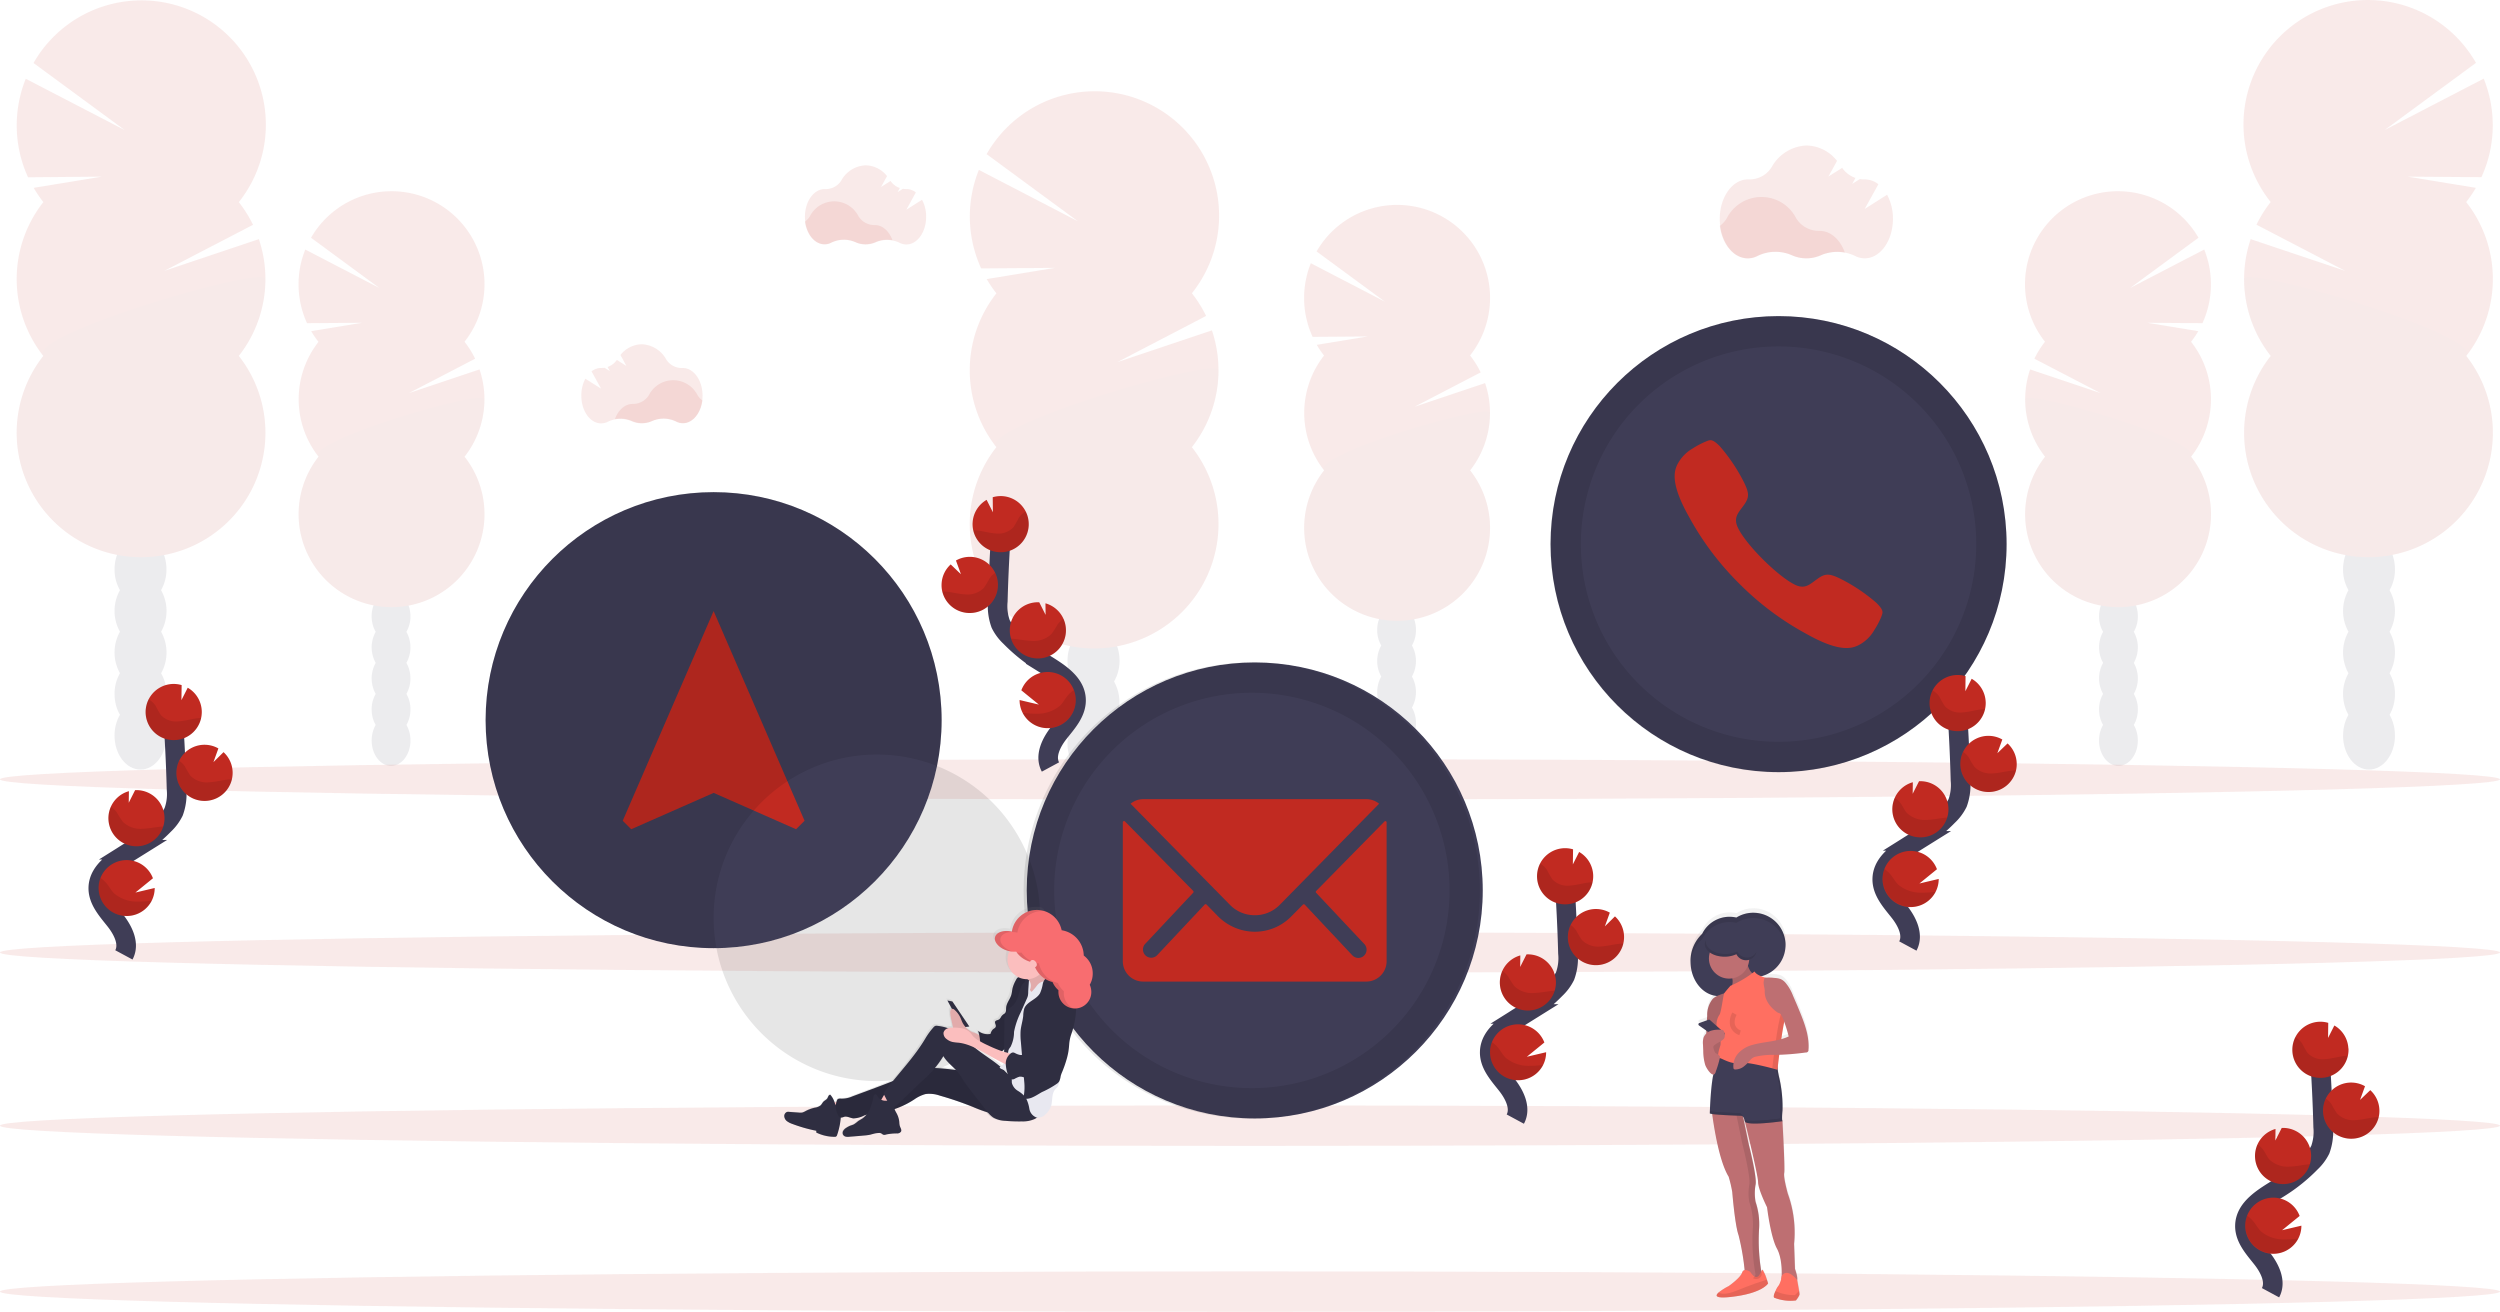 <svg xmlns="http://www.w3.org/2000/svg" xmlns:xlink="http://www.w3.org/1999/xlink" width="510.743" height="268" viewBox="0 0 510.743 268">
  <defs>
    <linearGradient id="linear-gradient" x1="0.5" y1="1" x2="0.5" gradientUnits="objectBoundingBox">
      <stop offset="0" stop-color="gray" stop-opacity="0.251"/>
      <stop offset="0.54" stop-color="gray" stop-opacity="0.122"/>
      <stop offset="1" stop-color="gray" stop-opacity="0.102"/>
    </linearGradient>
    <linearGradient id="linear-gradient-2" x1="0.5" y1="1" x2="0.5" y2="-0.001" xlink:href="#linear-gradient"/>
  </defs>
  <g id="undraw_contact_us_15o2" transform="translate(0 0.359)">
    <g id="Group_65" data-name="Group 65" transform="translate(198.122 18.281)" opacity="0.1">
      <ellipse id="Ellipse_46" data-name="Ellipse 46" cx="5.303" cy="6.943" rx="5.303" ry="6.943" transform="translate(19.987 143.334)" fill="#3f3d56"/>
      <path id="Path_125" data-name="Path 125" d="M529.52,448.179a8.388,8.388,0,0,0,1.109-4.245c0-3.835-2.377-6.943-5.308-6.943S520,440.108,520,443.943a8.387,8.387,0,0,0,1.109,4.245,8.672,8.672,0,0,0,0,8.486,8.673,8.673,0,0,0,0,8.486A8.361,8.361,0,0,0,520,469.405c0,3.831,2.377,6.944,5.3,6.944s5.308-3.113,5.308-6.944a8.36,8.36,0,0,0-1.109-4.245,8.672,8.672,0,0,0,0-8.486,8.672,8.672,0,0,0,0-8.486Z" transform="translate(-500.031 -327.609)" fill="#3f3d56"/>
      <ellipse id="Ellipse_47" data-name="Ellipse 47" cx="5.303" cy="6.943" rx="5.303" ry="6.943" transform="translate(19.987 100.904)" fill="#3f3d56"/>
      <ellipse id="Ellipse_48" data-name="Ellipse 48" cx="5.303" cy="6.943" rx="5.303" ry="6.943" transform="translate(19.987 92.418)" fill="#3f3d56"/>
      <path id="Path_126" data-name="Path 126" d="M482.588,243.554a24.732,24.732,0,0,1-1.976-2.908l13.934-2.288-15.071.112a25.453,25.453,0,0,1-.466-20.131l20.22,10.49-18.64-13.71a25.411,25.411,0,1,1,41.941,28.426,25.416,25.416,0,0,1,2.9,4.632l-18.1,9.423,19.288-6.473a25.411,25.411,0,0,1-4.1,23.86,25.407,25.407,0,1,1-39.937,0,25.407,25.407,0,0,1,0-31.418Z" transform="translate(-477.149 -202.271)" fill="#c12a21"/>
      <path id="Path_127" data-name="Path 127" d="M527.963,324.141a25.289,25.289,0,0,1-5.438,15.709,25.407,25.407,0,1,1-39.937,0C479.181,335.525,527.963,321.289,527.963,324.141Z" transform="translate(-477.149 -267.149)" opacity="0.1"/>
    </g>
    <g id="Group_66" data-name="Group 66" transform="translate(266.425 41.503)" opacity="0.1">
      <ellipse id="Ellipse_49" data-name="Ellipse 49" cx="3.966" cy="5.187" rx="3.966" ry="5.187" transform="translate(14.935 107.022)" fill="#3f3d56"/>
      <path id="Path_128" data-name="Path 128" d="M662.861,435.68a6.259,6.259,0,0,0,.825-3.169c0-2.866-1.776-5.191-3.961-5.191s-3.966,2.33-3.966,5.191a6.213,6.213,0,0,0,.83,3.169,6.478,6.478,0,0,0,0,6.342,6.477,6.477,0,0,0,0,6.342,6.214,6.214,0,0,0-.83,3.169c0,2.866,1.776,5.191,3.966,5.191s3.961-2.33,3.961-5.191a6.259,6.259,0,0,0-.825-3.169,6.523,6.523,0,0,0,0-6.342A6.524,6.524,0,0,0,662.861,435.68Z" transform="translate(-640.829 -345.668)" fill="#3f3d56"/>
      <ellipse id="Ellipse_50" data-name="Ellipse 50" cx="3.966" cy="5.187" rx="3.966" ry="5.187" transform="translate(14.935 75.315)" fill="#3f3d56"/>
      <ellipse id="Ellipse_51" data-name="Ellipse 51" cx="3.966" cy="5.187" rx="3.966" ry="5.187" transform="translate(14.935 68.972)" fill="#3f3d56"/>
      <path id="Path_129" data-name="Path 129" d="M627.784,282.863a18.158,18.158,0,0,1-1.477-2.172l10.415-1.71-11.263.084a19.032,19.032,0,0,1-.364-15.047l15.113,7.843-13.938-10.252a18.99,18.99,0,1,1,31.358,21.25,19.2,19.2,0,0,1,2.167,3.462l-13.514,7.023,14.414-4.837a19,19,0,0,1-3.062,17.829,18.985,18.985,0,1,1-29.824,0,18.985,18.985,0,0,1,0-23.478Z" transform="translate(-623.72 -252.103)" fill="#c12a21"/>
      <path id="Path_130" data-name="Path 130" d="M661.7,342.98a18.905,18.905,0,0,1-4.064,11.739,18.985,18.985,0,1,1-29.824,0C625.259,351.489,661.7,340.85,661.7,342.98Z" transform="translate(-623.73 -300.481)" opacity="0.1"/>
    </g>
    <g id="Group_67" data-name="Group 67" transform="translate(458.337 -0.359)" opacity="0.1">
      <ellipse id="Ellipse_52" data-name="Ellipse 52" cx="5.303" cy="6.943" rx="5.303" ry="6.943" transform="translate(20.345 143.334)" fill="#3f3d56"/>
      <path id="Path_131" data-name="Path 131" d="M1080.3,408.179a8.39,8.39,0,0,1-1.109-4.245c0-3.835,2.377-6.943,5.308-6.943s5.3,3.108,5.3,6.943a8.388,8.388,0,0,1-1.109,4.245,8.671,8.671,0,0,1,0,8.486,8.671,8.671,0,0,1,0,8.486,8.362,8.362,0,0,1,1.109,4.245c0,3.831-2.377,6.943-5.3,6.943s-5.308-3.113-5.308-6.943a8.357,8.357,0,0,1,1.109-4.245,8.671,8.671,0,0,1,0-8.486A8.671,8.671,0,0,1,1080.3,408.179Z" transform="translate(-1058.849 -287.609)" fill="#3f3d56"/>
      <ellipse id="Ellipse_53" data-name="Ellipse 53" cx="5.303" cy="6.943" rx="5.303" ry="6.943" transform="translate(20.345 100.904)" fill="#3f3d56"/>
      <ellipse id="Ellipse_54" data-name="Ellipse 54" cx="5.303" cy="6.943" rx="5.303" ry="6.943" transform="translate(20.345 92.418)" fill="#3f3d56"/>
      <path id="Path_132" data-name="Path 132" d="M1081.041,203.554a24.709,24.709,0,0,0,1.976-2.908l-13.934-2.288,15.07.112a25.454,25.454,0,0,0,.466-20.132l-20.22,10.49,18.64-13.71a25.411,25.411,0,1,0-41.941,28.426,25.4,25.4,0,0,0-2.9,4.632L1056.3,217.6l-19.288-6.473a25.411,25.411,0,0,0,4.1,23.86,25.407,25.407,0,1,0,39.937,0,25.406,25.406,0,0,0,0-31.418Z" transform="translate(-1035.541 -162.271)" fill="#c12a21"/>
      <path id="Path_133" data-name="Path 133" d="M1035.81,284.141a25.292,25.292,0,0,0,5.438,15.709,25.407,25.407,0,1,0,39.937,0C1084.591,295.525,1035.81,281.289,1035.81,284.141Z" transform="translate(-1035.685 -227.149)" opacity="0.1"/>
    </g>
    <g id="Group_68" data-name="Group 68" transform="translate(413.7 38.707)" opacity="0.1">
      <ellipse id="Ellipse_55" data-name="Ellipse 55" cx="3.966" cy="5.187" rx="3.966" ry="5.187" transform="translate(15.124 107.022)" fill="#3f3d56"/>
      <path id="Path_134" data-name="Path 134" d="M973.054,429.68a6.258,6.258,0,0,1-.825-3.169c0-2.866,1.776-5.191,3.961-5.191s3.966,2.33,3.966,5.191a6.209,6.209,0,0,1-.829,3.169,6.477,6.477,0,0,1,0,6.342,6.477,6.477,0,0,1,0,6.342,6.21,6.21,0,0,1,.829,3.169c0,2.866-1.776,5.191-3.966,5.191s-3.961-2.33-3.961-5.191a6.257,6.257,0,0,1,.825-3.169,6.524,6.524,0,0,1,0-6.342,6.524,6.524,0,0,1,0-6.342Z" transform="translate(-957.097 -339.668)" fill="#3f3d56"/>
      <ellipse id="Ellipse_56" data-name="Ellipse 56" cx="3.966" cy="5.187" rx="3.966" ry="5.187" transform="translate(15.124 75.315)" fill="#3f3d56"/>
      <ellipse id="Ellipse_57" data-name="Ellipse 57" cx="3.966" cy="5.187" rx="3.966" ry="5.187" transform="translate(15.124 68.972)" fill="#3f3d56"/>
      <path id="Path_135" data-name="Path 135" d="M973.683,276.863a18.162,18.162,0,0,0,1.477-2.172l-10.415-1.71,11.263.084a19.032,19.032,0,0,0,.364-15.047L961.26,265.86,975.2,255.608a18.99,18.99,0,1,0-31.358,21.25,19.2,19.2,0,0,0-2.167,3.462l13.514,7.023L940.8,282.511a19,19,0,0,0,3.062,17.829,18.985,18.985,0,1,0,29.824,0,18.985,18.985,0,0,0,0-23.478Z" transform="translate(-939.756 -246.103)" fill="#c12a21"/>
      <path id="Path_136" data-name="Path 136" d="M939.789,336.98a18.906,18.906,0,0,0,4.064,11.739,18.985,18.985,0,1,0,29.824,0C976.23,345.489,939.789,334.85,939.789,336.98Z" transform="translate(-939.769 -294.481)" opacity="0.1"/>
    </g>
    <g id="Group_69" data-name="Group 69" transform="translate(3.406 -0.281)" opacity="0.1">
      <ellipse id="Ellipse_58" data-name="Ellipse 58" cx="5.303" cy="6.943" rx="5.303" ry="6.943" transform="translate(19.992 143.256)" fill="#3f3d56"/>
      <path id="Path_137" data-name="Path 137" d="M111.707,408.179a8.388,8.388,0,0,0,1.109-4.245c0-3.835-2.377-6.943-5.3-6.943s-5.3,3.108-5.3,6.943a8.388,8.388,0,0,0,1.1,4.245,8.7,8.7,0,0,0,0,8.486,8.7,8.7,0,0,0,0,8.486,8.355,8.355,0,0,0-1.1,4.245c0,3.831,2.372,6.943,5.3,6.943s5.317-3.1,5.317-6.934a8.36,8.36,0,0,0-1.109-4.245,8.672,8.672,0,0,0,0-8.486,8.672,8.672,0,0,0,0-8.486Z" transform="translate(-82.217 -287.687)" fill="#3f3d56"/>
      <ellipse id="Ellipse_59" data-name="Ellipse 59" cx="5.303" cy="6.943" rx="5.303" ry="6.943" transform="translate(19.992 100.826)" fill="#3f3d56"/>
      <ellipse id="Ellipse_60" data-name="Ellipse 60" cx="5.303" cy="6.943" rx="5.303" ry="6.943" transform="translate(19.992 92.34)" fill="#3f3d56"/>
      <path id="Path_138" data-name="Path 138" d="M64.757,203.644a25.317,25.317,0,0,1-1.976-2.908l13.938-2.288-15.085.135a25.453,25.453,0,0,1-.466-20.131l20.225,10.49-18.64-13.71a25.407,25.407,0,1,1,41.941,28.426,25.415,25.415,0,0,1,2.9,4.632l-18.1,9.4,19.293-6.473a25.439,25.439,0,0,1-4.1,23.86,25.407,25.407,0,1,1-39.937,0,25.407,25.407,0,0,1,0-31.418Z" transform="translate(-59.309 -162.439)" fill="#c12a21"/>
      <path id="Path_139" data-name="Path 139" d="M110.123,284.141a25.29,25.29,0,0,1-5.438,15.709,25.407,25.407,0,1,1-39.937,0C61.341,295.525,110.123,281.289,110.123,284.141Z" transform="translate(-59.309 -227.227)" opacity="0.1"/>
    </g>
    <g id="Group_70" data-name="Group 70" transform="translate(60.991 38.707)" opacity="0.1">
      <ellipse id="Ellipse_61" data-name="Ellipse 61" cx="3.966" cy="5.187" rx="3.966" ry="5.187" transform="translate(14.935 107.022)" fill="#3f3d56"/>
      <path id="Path_140" data-name="Path 140" d="M222.032,429.68a6.258,6.258,0,0,0,.825-3.169c0-2.866-1.771-5.191-3.961-5.191s-3.966,2.33-3.966,5.191a6.258,6.258,0,0,0,.829,3.169,6.477,6.477,0,0,0,0,6.342,6.477,6.477,0,0,0,0,6.342,6.259,6.259,0,0,0-.829,3.169c0,2.866,1.775,5.191,3.966,5.191s3.961-2.33,3.961-5.191a6.258,6.258,0,0,0-.825-3.169,6.524,6.524,0,0,0,0-6.342A6.524,6.524,0,0,0,222.032,429.68Z" transform="translate(-199.994 -339.668)" fill="#3f3d56"/>
      <ellipse id="Ellipse_62" data-name="Ellipse 62" cx="3.966" cy="5.187" rx="3.966" ry="5.187" transform="translate(14.935 75.315)" fill="#3f3d56"/>
      <ellipse id="Ellipse_63" data-name="Ellipse 63" cx="3.966" cy="5.187" rx="3.966" ry="5.187" transform="translate(14.935 68.972)" fill="#3f3d56"/>
      <path id="Path_141" data-name="Path 141" d="M186.944,276.863a18.743,18.743,0,0,1-1.477-2.172l10.415-1.71-11.263.084a19.032,19.032,0,0,1-.363-15.047l15.113,7.843-13.938-10.252a18.99,18.99,0,1,1,31.358,21.25,18.7,18.7,0,0,1,2.167,3.462l-13.514,7.023,14.414-4.837a19,19,0,0,1-3.062,17.829,18.985,18.985,0,1,1-29.824,0,18.985,18.985,0,0,1,0-23.477Z" transform="translate(-182.88 -246.103)" fill="#c12a21"/>
      <path id="Path_142" data-name="Path 142" d="M220.861,336.98a18.906,18.906,0,0,1-4.064,11.739,18.985,18.985,0,1,1-29.824,0C184.41,345.489,220.861,334.85,220.861,336.98Z" transform="translate(-182.89 -294.481)" opacity="0.1"/>
    </g>
    <ellipse id="Ellipse_64" data-name="Ellipse 64" cx="255.372" cy="4.129" rx="255.372" ry="4.129" transform="translate(0 225.481)" fill="#c12a21" opacity="0.1"/>
    <ellipse id="Ellipse_65" data-name="Ellipse 65" cx="255.372" cy="4.129" rx="255.372" ry="4.129" transform="translate(0 259.383)" fill="#c12a21" opacity="0.1"/>
    <ellipse id="Ellipse_66" data-name="Ellipse 66" cx="255.372" cy="4.129" rx="255.372" ry="4.129" transform="translate(0 154.728)" fill="#c12a21" opacity="0.1"/>
    <ellipse id="Ellipse_67" data-name="Ellipse 67" cx="255.372" cy="4.129" rx="255.372" ry="4.129" transform="translate(0 190.102)" fill="#c12a21" opacity="0.1"/>
    <path id="Path_143" data-name="Path 143" d="M831.511,259.992a8.526,8.526,0,0,0-4.939.541,7.293,7.293,0,0,1-5.937,0,8.333,8.333,0,0,0-6.99.135,4.3,4.3,0,0,1-2.008.5c-2.833,0-5.187-2.852-5.676-6.613a5.535,5.535,0,0,0,1.4-1.524,7.953,7.953,0,0,1,14.2-.051,5.443,5.443,0,0,0,4.7,2.582h.075C828.613,255.542,830.565,257.35,831.511,259.992Z" transform="translate(-454.61 -208.75)" fill="#c12a21" opacity="0.1"/>
    <path id="Path_144" data-name="Path 144" d="M840.126,236.121l-4.576,2.9,2.8-5.052a4.521,4.521,0,0,0-2.768-.983H835.5a5.288,5.288,0,0,1-.932-.07L833,233.9l.667-1.212a5.494,5.494,0,0,1-2.717-2.06l-2.8,1.762L829.9,229.2a8.121,8.121,0,0,0-6.217-3.141,8.528,8.528,0,0,0-7.12,4.39,5.317,5.317,0,0,1-4.7,2.535h-.154c-3.188,0-5.769,3.612-5.769,8.067s2.582,8.071,5.769,8.071a4.376,4.376,0,0,0,2.008-.5,8.323,8.323,0,0,1,6.99-.14,7.246,7.246,0,0,0,5.937,0,8.351,8.351,0,0,1,6.925.135,4.333,4.333,0,0,0,1.985.494c3.187,0,5.769-3.616,5.769-8.071A10.221,10.221,0,0,0,840.126,236.121Z" transform="translate(-454.599 -196.693)" fill="#c12a21" opacity="0.1"/>
    <path id="Path_145" data-name="Path 145" d="M422.776,258.485a5.984,5.984,0,0,0-3.462.378,5.089,5.089,0,0,1-4.152,0,5.816,5.816,0,0,0-4.888.1,3.085,3.085,0,0,1-1.4.35c-1.981,0-3.63-1.995-3.975-4.628a3.878,3.878,0,0,0,.993-1.067,5.569,5.569,0,0,1,9.94-.037,3.817,3.817,0,0,0,3.295,1.808h.051C420.744,255.377,422.11,256.645,422.776,258.485Z" transform="translate(-240.446 -209.765)" fill="#c12a21" opacity="0.1"/>
    <path id="Path_146" data-name="Path 146" d="M428.8,241.786l-3.2,2.032,1.943-3.537a3.145,3.145,0,0,0-1.934-.69h-.056a3.49,3.49,0,0,1-.662-.051l-1.086.69.466-.848a3.868,3.868,0,0,1-1.9-1.44l-1.943,1.23,1.23-2.227a5.69,5.69,0,0,0-4.353-2.2,5.96,5.96,0,0,0-4.982,3.076,3.728,3.728,0,0,1-3.295,1.775h-.107c-2.232,0-4.04,2.526-4.04,5.648s1.808,5.648,4.04,5.648a3.03,3.03,0,0,0,1.4-.354,5.825,5.825,0,0,1,4.884-.093,5.005,5.005,0,0,0,4.157.028,5.844,5.844,0,0,1,4.846.093,3.021,3.021,0,0,0,1.4.345c2.228,0,4.036-2.53,4.036-5.648A7.144,7.144,0,0,0,428.8,241.786Z" transform="translate(-240.436 -201.328)" fill="#c12a21" opacity="0.1"/>
    <path id="Path_147" data-name="Path 147" d="M321.59,336.9a5.974,5.974,0,0,1,3.458.378,5.1,5.1,0,0,0,4.157,0,5.834,5.834,0,0,1,4.888.093,3.015,3.015,0,0,0,1.4.354c1.981,0,3.63-2,3.97-4.632a3.8,3.8,0,0,1-.988-1.067,5.574,5.574,0,0,0-9.945-.033,3.817,3.817,0,0,1-3.29,1.808h-.051C323.617,333.806,322.247,335.069,321.59,336.9Z" transform="translate(-195.959 -251.635)" fill="#c12a21" opacity="0.1"/>
    <path id="Path_148" data-name="Path 148" d="M307.683,320.231l3.206,2.032-1.948-3.532a3.164,3.164,0,0,1,1.939-.694h.051a3.974,3.974,0,0,0,.666-.047l1.086.685-.466-.843a3.864,3.864,0,0,0,1.9-1.44l1.943,1.23-1.212-2.232a5.685,5.685,0,0,1,4.353-2.2,5.967,5.967,0,0,1,4.982,3.076,3.728,3.728,0,0,0,3.29,1.776h.112c2.227,0,4.036,2.53,4.036,5.648s-1.808,5.648-4.036,5.648a3.025,3.025,0,0,1-1.4-.349,5.816,5.816,0,0,0-4.888-.1,5.061,5.061,0,0,1-2.088.466,5.126,5.126,0,0,1-2.069-.438,5.835,5.835,0,0,0-4.842.093,3.02,3.02,0,0,1-1.4.345c-2.232,0-4.04-2.526-4.04-5.648a7.2,7.2,0,0,1,.825-3.476Z" transform="translate(-188.092 -243.22)" fill="#c12a21" opacity="0.1"/>
    <path id="Path_149" data-name="Path 149" d="M710.318,596.03c1.216-2.255-.163-5.014-1.748-7.023s-3.523-4.1-3.481-6.659c.061-3.677,3.966-5.853,7.083-7.8a34.628,34.628,0,0,0,6.361-5.126,9.379,9.379,0,0,0,1.952-2.619,10.591,10.591,0,0,0,.587-4.66q-.2-7.871-.778-15.732" transform="translate(-400.745 -367.758)" fill="none" stroke="#3f3d56" stroke-width="4"/>
    <path id="Path_150" data-name="Path 150" d="M737.31,539.58a5.736,5.736,0,0,0-2.866-4.7l-1.286,2.54.042-3.076a5.737,5.737,0,1,0,4.11,5.238Z" transform="translate(-411.828 -361.188)" fill="#c12a21"/>
    <path id="Path_151" data-name="Path 151" d="M716.071,619.646a5.737,5.737,0,0,1-10.83-2.33,5.59,5.59,0,0,1,.373-2.33,5.741,5.741,0,0,1,10.718.06l-3.584,2.917,3.943-.932A5.706,5.706,0,0,1,716.071,619.646Z" transform="translate(-400.822 -402.426)" fill="#c12a21"/>
    <path id="Path_152" data-name="Path 152" d="M715.527,592.126a5.737,5.737,0,0,1-1.818-11.254l-.033,2.363,1.3-2.572h0a5.738,5.738,0,0,1,.536,11.464Z" transform="translate(-403.111 -386.045)" fill="#c12a21"/>
    <path id="Path_153" data-name="Path 153" d="M745.387,572.242a5.736,5.736,0,1,1,2.535-10.718l-1.011,2.8,2.064-2.041a5.737,5.737,0,0,1-3.607,9.959Z" transform="translate(-419.043 -375.429)" fill="#c12a21"/>
    <path id="Path_154" data-name="Path 154" d="M736.526,544.714c-1.323.144-2.61.555-3.942.638a4.266,4.266,0,0,1-3.626-1.268,18.413,18.413,0,0,1-1.062-1.864,4.083,4.083,0,0,0-1.444-1.361,5.737,5.737,0,1,0,10.718,3.812C736.96,544.677,736.741,544.691,736.526,544.714Z" transform="translate(-411.817 -364.794)" opacity="0.1"/>
    <path id="Path_155" data-name="Path 155" d="M745.416,576a5.737,5.737,0,0,1-5.457-8.183,4.245,4.245,0,0,1,1.151,1.156,19.426,19.426,0,0,0,1.137,1.9,4.679,4.679,0,0,0,3.807,1.328c1.384-.07,2.722-.466,4.1-.583.191,0,.382-.028.578-.033A5.737,5.737,0,0,1,745.416,576Z" transform="translate(-419.071 -379.19)" opacity="0.1"/>
    <path id="Path_156" data-name="Path 156" d="M715.529,596.016a5.736,5.736,0,0,1-5.5-8.076,4.665,4.665,0,0,1,1.216,1.165,19.207,19.207,0,0,0,1.244,1.934,5.2,5.2,0,0,0,4.059,1.4c1.463-.06,2.8-.377,4.194-.466A5.746,5.746,0,0,1,715.529,596.016Z" transform="translate(-403.113 -389.934)" opacity="0.1"/>
    <path id="Path_157" data-name="Path 157" d="M716.071,623.83a5.737,5.737,0,0,1-10.83-2.33,5.59,5.59,0,0,1,.373-2.33,5.728,5.728,0,0,1,1.258,1.123c.545.662.9,1.4,1.538,2.036A7.168,7.168,0,0,0,713.158,624a24.067,24.067,0,0,0,2.913-.168Z" transform="translate(-400.822 -406.611)" opacity="0.1"/>
    <path id="Path_158" data-name="Path 158" d="M100.318,524.031c1.216-2.256-.163-5.014-1.748-7.023s-3.523-4.11-3.481-6.659c.061-3.677,3.966-5.853,7.083-7.8a34.627,34.627,0,0,0,6.361-5.126,9.381,9.381,0,0,0,1.953-2.619,10.592,10.592,0,0,0,.587-4.66q-.205-7.871-.778-15.732" transform="translate(-75.009 -329.31)" fill="none" stroke="#3f3d56" stroke-width="4"/>
    <path id="Path_159" data-name="Path 159" d="M127.31,467.58a5.737,5.737,0,0,0-2.866-4.7l-1.286,2.54.042-3.076a5.737,5.737,0,1,0,4.11,5.238Z" transform="translate(-86.092 -322.741)" fill="#c12a21"/>
    <path id="Path_160" data-name="Path 160" d="M106.071,547.646a5.737,5.737,0,0,1-10.83-2.33,5.592,5.592,0,0,1,.373-2.33,5.741,5.741,0,0,1,10.718.061l-3.584,2.917,3.942-.932A5.7,5.7,0,0,1,106.071,547.646Z" transform="translate(-75.086 -363.979)" fill="#c12a21"/>
    <path id="Path_161" data-name="Path 161" d="M105.527,520.126a5.737,5.737,0,0,1-1.817-11.254l-.033,2.363,1.3-2.573h0a5.738,5.738,0,0,1,.536,11.464Z" transform="translate(-77.375 -347.597)" fill="#c12a21"/>
    <path id="Path_162" data-name="Path 162" d="M135.387,500.242a5.737,5.737,0,1,1,2.535-10.718l-1.011,2.8,2.064-2.041a5.737,5.737,0,0,1-3.607,9.959Z" transform="translate(-93.307 -336.981)" fill="#c12a21"/>
    <path id="Path_163" data-name="Path 163" d="M126.526,472.714c-1.323.144-2.61.555-3.942.638a4.266,4.266,0,0,1-3.626-1.267,18.4,18.4,0,0,1-1.062-1.864,4.081,4.081,0,0,0-1.445-1.361,5.737,5.737,0,1,0,10.718,3.812C126.96,472.677,126.741,472.691,126.526,472.714Z" transform="translate(-86.082 -326.346)" opacity="0.1"/>
    <path id="Path_164" data-name="Path 164" d="M135.416,504a5.736,5.736,0,0,1-5.457-8.183,4.246,4.246,0,0,1,1.151,1.156,19.43,19.43,0,0,0,1.137,1.9,4.68,4.68,0,0,0,3.807,1.328c1.384-.07,2.721-.466,4.1-.582.191,0,.382-.028.578-.033A5.736,5.736,0,0,1,135.416,504Z" transform="translate(-93.335 -340.743)" opacity="0.1"/>
    <path id="Path_165" data-name="Path 165" d="M105.529,524.016a5.736,5.736,0,0,1-5.5-8.076,4.662,4.662,0,0,1,1.216,1.165,19.22,19.22,0,0,0,1.244,1.934,5.2,5.2,0,0,0,4.059,1.4c1.463-.06,2.8-.378,4.194-.466A5.746,5.746,0,0,1,105.529,524.016Z" transform="translate(-77.377 -351.487)" opacity="0.1"/>
    <path id="Path_166" data-name="Path 166" d="M106.071,551.83a5.737,5.737,0,0,1-10.83-2.33,5.59,5.59,0,0,1,.373-2.33,5.726,5.726,0,0,1,1.258,1.123c.545.662.9,1.4,1.538,2.036A7.169,7.169,0,0,0,103.158,552,24.116,24.116,0,0,0,106.071,551.83Z" transform="translate(-75.086 -368.163)" opacity="0.1"/>
    <path id="Path_167" data-name="Path 167" d="M500.178,441.671c-1.216-2.251.163-5.01,1.752-7.018s3.518-4.1,3.477-6.659c-.056-3.681-3.961-5.853-7.083-7.8a34.48,34.48,0,0,1-6.356-5.126,9.216,9.216,0,0,1-1.957-2.614,10.74,10.74,0,0,1-.587-4.66q.21-7.871.778-15.732" transform="translate(-285.573 -285.336)" fill="none" stroke="#3f3d56" stroke-width="4"/>
    <path id="Path_168" data-name="Path 168" d="M478.383,385.22a5.732,5.732,0,0,1,2.861-4.7l1.286,2.54-.037-3.076a5.881,5.881,0,0,1,1.887-.228,5.737,5.737,0,1,1-6,5.466Z" transform="translate(-279.682 -278.762)" fill="#c12a21"/>
    <path id="Path_169" data-name="Path 169" d="M499.614,465.233a5.737,5.737,0,1,0-.275-4.618l3.583,2.917-3.942-.932A5.705,5.705,0,0,0,499.614,465.233Z" transform="translate(-290.684 -319.946)" fill="#c12a21"/>
    <path id="Path_170" data-name="Path 170" d="M500.154,437.766a5.737,5.737,0,0,0,1.822-11.254l.028,2.363-1.3-2.572h0a5.737,5.737,0,0,0-6.011,5.448,5.67,5.67,0,0,0,.247,1.957,5.732,5.732,0,0,0,5.215,4.059Z" transform="translate(-288.391 -303.617)" fill="#c12a21"/>
    <path id="Path_171" data-name="Path 171" d="M470.257,417.861a5.737,5.737,0,1,0-2.54-10.718l1.016,2.8-2.088-2a5.689,5.689,0,0,0-1.864,3.961,5.543,5.543,0,0,0,.144,1.58A5.732,5.732,0,0,0,470.257,417.861Z" transform="translate(-272.418 -292.991)" fill="#c12a21"/>
    <path id="Path_172" data-name="Path 172" d="M479.313,390.354c1.323.144,2.61.555,3.938.638a4.284,4.284,0,0,0,3.63-1.268,18.352,18.352,0,0,0,1.058-1.864,4.1,4.1,0,0,1,1.449-1.361,5.737,5.737,0,1,1-10.718,3.807C478.88,390.312,479.094,390.331,479.313,390.354Z" transform="translate(-279.839 -282.367)" opacity="0.1"/>
    <path id="Path_173" data-name="Path 173" d="M470.447,421.623a5.741,5.741,0,0,0,5.457-8.183,4.265,4.265,0,0,0-1.156,1.156,19.461,19.461,0,0,1-1.137,1.9,4.665,4.665,0,0,1-3.8,1.328c-1.384-.07-2.722-.466-4.1-.583-.191,0-.387-.028-.578-.033A5.732,5.732,0,0,0,470.447,421.623Z" transform="translate(-272.609 -296.752)" opacity="0.1"/>
    <path id="Path_174" data-name="Path 174" d="M500.45,441.656a5.732,5.732,0,0,0,5.5-8.076,4.58,4.58,0,0,0-1.212,1.165,19.2,19.2,0,0,1-1.244,1.934,5.2,5.2,0,0,1-4.064,1.4c-1.468-.06-2.8-.377-4.194-.466A5.732,5.732,0,0,0,500.45,441.656Z" transform="translate(-288.687 -307.507)" opacity="0.1"/>
    <path id="Path_175" data-name="Path 175" d="M500.34,469.47a5.737,5.737,0,0,0,10.462-4.66,5.508,5.508,0,0,0-1.258,1.123c-.545.662-.932,1.4-1.538,2.036a7.18,7.18,0,0,1-4.753,1.668A25.139,25.139,0,0,1,500.34,469.47Z" transform="translate(-291.411 -324.184)" opacity="0.1"/>
    <circle id="Ellipse_68" data-name="Ellipse 68" cx="46.582" cy="46.582" r="46.582" transform="translate(316.777 64.22)" fill="#3f3d56"/>
    <path id="Path_176" data-name="Path 176" d="M827.4,388.494a35.288,35.288,0,0,0-7.456-4.982c-2.232-1.072-3.052-1.053-4.632.089-1.314.932-2.167,1.831-3.677,1.5s-4.5-2.586-7.4-5.471-5.14-5.858-5.461-7.391.564-2.367,1.505-3.681c1.137-1.58,1.17-2.4.089-4.632a35.746,35.746,0,0,0-4.986-7.456c-1.636-1.631-1.99-1.272-2.885-.932a16.682,16.682,0,0,0-2.642,1.4,7.973,7.973,0,0,0-3.169,3.35c-.638,1.361-1.361,3.887,2.353,10.5a58.573,58.573,0,0,0,10.3,13.733h0a58.66,58.66,0,0,0,13.78,10.317c6.608,3.728,9.138,2.987,10.5,2.353a7.823,7.823,0,0,0,3.346-3.169,16.465,16.465,0,0,0,1.4-2.642C828.67,390.484,829.034,390.12,827.4,388.494Z" transform="translate(-444.042 -265.678)" fill="#c12a21"/>
    <path id="Path_177" data-name="Path 177" d="M778.3,300.86a46.6,46.6,0,1,0,46.578,46.585A46.6,46.6,0,0,0,778.3,300.86Zm0,86.966a40.389,40.389,0,1,1,40.389-40.389A40.389,40.389,0,0,1,778.3,387.826Z" transform="translate(-414.944 -236.635)" opacity="0.1"/>
    <circle id="Ellipse_69" data-name="Ellipse 69" cx="46.582" cy="46.582" r="46.582" transform="translate(209.759 134.974)" fill="#3f3d56"/>
    <path id="Path_178" data-name="Path 178" d="M597.686,522.327l-13.948,14.19a.252.252,0,0,0,0,.364l9.786,10.406a1.684,1.684,0,1,1-2.381,2.381L581.409,539.3a.265.265,0,0,0-.373,0l-2.372,2.4a10.425,10.425,0,0,1-7.456,3.136,10.653,10.653,0,0,1-7.587-3.225l-2.279-2.33a.266.266,0,0,0-.373,0l-9.712,10.345a1.684,1.684,0,1,1-2.381-2.381l9.749-10.383a.28.28,0,0,0,0-.364L544.678,522.3a.256.256,0,0,0-.438.182v28.394a4.157,4.157,0,0,0,4.143,4.143h45.608a4.157,4.157,0,0,0,4.143-4.143v-28.37a.256.256,0,0,0-.447-.182Z" transform="translate(-314.853 -354.844)" fill="#c12a21"/>
    <path id="Path_179" data-name="Path 179" d="M573.015,536.336a7.055,7.055,0,0,0,5.089-2.1l20.313-20.677a4.053,4.053,0,0,0-2.563-.932H550.213a4.025,4.025,0,0,0-2.563.932l20.318,20.677A7.027,7.027,0,0,0,573.015,536.336Z" transform="translate(-316.674 -349.719)" fill="#c12a21"/>
    <path id="Path_180" data-name="Path 180" d="M547.394,452.69a46.6,46.6,0,1,0,46.577,46.585A46.6,46.6,0,0,0,547.394,452.69Zm0,86.966a40.389,40.389,0,1,1,40.389-40.389A40.389,40.389,0,0,1,547.394,539.656Z" transform="translate(-291.64 -317.712)" opacity="0.1"/>
    <circle id="Ellipse_70" data-name="Ellipse 70" cx="46.582" cy="46.582" r="46.582" transform="translate(99.208 100.186)" fill="#3f3d56"/>
    <path id="Path_181" data-name="Path 181" d="M343.57,430.16,325,473l1.734,1.734,16.841-7.428,16.842,7.428L362.15,473Z" transform="translate(-197.78 -305.681)" fill="#c12a21"/>
    <path id="Path_182" data-name="Path 182" d="M311.424,378a46.573,46.573,0,1,0,.008,0Zm0,86.966a33.357,33.357,0,1,1,0,.019Z" transform="translate(-165.634 -277.828)" opacity="0.1"/>
    <path id="Path_183" data-name="Path 183" d="M815.44,580.694q-.634-1.547-1.3-3.085a9.153,9.153,0,0,0-1.589-2.745,2.908,2.908,0,0,0-.932-.7,3.975,3.975,0,0,0-1.216-.242,9.713,9.713,0,0,0-1.911-.051c-.247-.075-.527-.173-.8-.284a6.655,6.655,0,0,0,4.958-6.175v-.284a6.641,6.641,0,0,0-6.613-6.669,6.525,6.525,0,0,0-3.472.993,6.23,6.23,0,0,0-6.99,3.369,7.7,7.7,0,0,0-2.377,5.732v.294c.121,3.621,2.461,6.524,5.415,6.818a3.105,3.105,0,0,0-.857.573,5.3,5.3,0,0,0-1.151,3.514l-.07.932-1.566.559a.289.289,0,0,0-.07.508l1.5,1.067v.266a1.163,1.163,0,0,0,.028.3,2.138,2.138,0,0,0-.578.825,3.81,3.81,0,0,0-.135,1.51l.056,1.3a10.208,10.208,0,0,0,.4,2.894c.2.578,1.044,1.971,1.654,1.981a60.288,60.288,0,0,0-.713,7.969c-.07.07.126.135.466.191.335,2.572,1.431,9.786,3.374,12.96a27.342,27.342,0,0,1,.732,3.15s.555,6.855,1.286,8.891a45.26,45.26,0,0,1,1.254,7.251.713.713,0,0,0-.517.531c-.368,1.109-2.754,2.8-2.754,2.8a11.545,11.545,0,0,0-2.06,1.319c-.75.676-.722,1.286,2.61.9,6.431-.741,7.531-2.8,7.531-2.8s-.1-.345-.256-.792a8.6,8.6,0,0,0-.844-1.99c-.093-.088-.186.061-.3.294a39.908,39.908,0,0,1-.438-9,14.6,14.6,0,0,0-.736-5.373,10.17,10.17,0,0,1,0-3.518c.368-1.482-1.468-8.71-1.468-8.71l-1.053-5.322a1.527,1.527,0,0,1,.294.62l.028.107.028.154a.289.289,0,0,0,.075.145c.718,2.982,2.684,11.245,2.684,12.456,0,1.482,1.836,5.187,1.836,5.187s.732,6.114,2.018,8.519a12.348,12.348,0,0,1,.955,5.7h0a5.275,5.275,0,0,1-.587,1.892,4.5,4.5,0,0,0-.694,1.207l-.042.089s-.55,1.114-.182,1.3a9.025,9.025,0,0,0,4.408.555s.736-.932.736-1.3a5.828,5.828,0,0,0-.084-.662c-.135-.876-.387-2.255-.392-2.269a6.359,6.359,0,0,0-.466-2.255l-.186-5.187a23.945,23.945,0,0,0-1.286-10.378s-.932-3.332-.732-4.259-.368-10.746-.368-10.746l-.056-.14a10.608,10.608,0,0,1,.056-2.083,27.66,27.66,0,0,0-.736-7.037,6.117,6.117,0,0,1-.261-1.533c.042-.387.168-1.519.34-2.927a52.541,52.541,0,0,0,5.415-.466.676.676,0,0,0,.466-.186.652.652,0,0,0,.107-.377C817.519,585.988,816.5,583.276,815.44,580.694Zm-3.7,5.876c.191-1.328.4-2.614.6-3.57l.028.084a25.949,25.949,0,0,1,.885,2.936A9.975,9.975,0,0,1,811.745,586.57Z" transform="translate(-447.794 -375.26)" fill="url(#linear-gradient)"/>
    <path id="Path_184" data-name="Path 184" d="M802.37,648.263s1.1,9.893,3.481,13.738a26.689,26.689,0,0,1,.732,3.113s.55,6.776,1.281,8.789a48.489,48.489,0,0,1,1.282,7.512s2.563,2.926,3.481.55a38.587,38.587,0,0,1-.55-9.525,14.348,14.348,0,0,0-.732-5.313,9.933,9.933,0,0,1,0-3.476c.363-1.468-1.468-8.607-1.468-8.607l-1.463-7.144Z" transform="translate(-452.692 -421.952)" fill="#be6f72"/>
    <path id="Path_185" data-name="Path 185" d="M815.09,721.748s-1.1,2.013-7.507,2.745c-3.327.377-3.351-.224-2.6-.895a11.575,11.575,0,0,1,2.05-1.3s2.381-1.645,2.745-2.745,1.65-.182,1.65-.182c1.831,2.745,2.2-.736,2.563-.368a8.261,8.261,0,0,1,.843,1.962C814.987,721.4,815.09,721.748,815.09,721.748Z" transform="translate(-453.874 -459.904)" fill="#ff6f61"/>
    <path id="Path_186" data-name="Path 186" d="M815.09,724.028s-1.1,2.013-7.507,2.745c-3.327.378-3.351-.224-2.6-.895.522.331,1.575.466,3.7-.387,3.052-1.249,5.266-1.971,6.156-2.251C814.987,723.683,815.09,724.028,815.09,724.028Z" transform="translate(-453.874 -462.183)" opacity="0.1"/>
    <path id="Path_187" data-name="Path 187" d="M817.55,672.44a14.343,14.343,0,0,0-.732-5.312,9.933,9.933,0,0,1,0-3.476c.363-1.468-1.468-8.607-1.468-8.607l-1.463-7.144-1.268.074,1.449,7.069s1.831,7.139,1.468,8.607a9.934,9.934,0,0,0,0,3.476,13.924,13.924,0,0,1,.732,5.313,38.591,38.591,0,0,0,.55,9.525,1.6,1.6,0,0,1-.531.755,1.2,1.2,0,0,0,1.813-.755A38.6,38.6,0,0,1,817.55,672.44Z" transform="translate(-458.166 -421.953)" opacity="0.1"/>
    <path id="Path_188" data-name="Path 188" d="M805.948,562.42a6.525,6.525,0,0,0-3.458.983,6.221,6.221,0,0,0-6.99,3.332,7.586,7.586,0,0,0-2.372,5.667c0,3.9,2.624,7.051,5.858,7.051a5.916,5.916,0,0,0,5.308-4.059,6.432,6.432,0,0,0,1.65.214,6.594,6.594,0,1,0,0-13.188Z" transform="translate(-447.757 -376.307)" fill="#3f3d56"/>
    <path id="Path_189" data-name="Path 189" d="M823.813,650.65l.55,1.463s.55,9.707.363,10.625.736,4.194.736,4.194a23.446,23.446,0,0,1,1.282,10.252l.182,5.126s.732,2.013.368,2.381-3.127-.326-3.127-.326.368-3.845-.932-6.226-2.013-8.425-2.013-8.425-1.831-3.663-1.831-5.126-2.931-13.37-2.931-13.37Z" transform="translate(-460.217 -423.421)" fill="#be6f72"/>
    <path id="Path_190" data-name="Path 190" d="M801.564,637.049s.187-6.594.932-8.607a13.667,13.667,0,0,0,.815-2.922s11.086,2,12,1.272a15.9,15.9,0,0,0,.368,2.745,26.338,26.338,0,0,1,.732,6.962c-.2,2.2,0,2.195,0,2.195s-7.512,1.1-7.694,0-.732-1.1-.732-1.1S801.2,637.394,801.564,637.049Z" transform="translate(-452.254 -410.002)" fill="#3f3d56"/>
    <g id="Group_71" data-name="Group 71" transform="translate(349.309 216.79)" opacity="0.1">
      <path id="Path_191" data-name="Path 191" d="M807.624,649.827s-4.632-.126-6.03-.377v.377c-.364.364,6.412.55,6.412.55a.465.465,0,0,1,.252.1C808.011,649.827,807.624,649.827,807.624,649.827Z" transform="translate(-801.58 -639.571)"/>
      <path id="Path_192" data-name="Path 192" d="M823.808,630.995a15.892,15.892,0,0,1-.368-2.745.787.787,0,0,1-.312.112,9.253,9.253,0,0,0,.312,2.083,29.093,29.093,0,0,1,.732,6.962c-.2,2.2,0,2.195,0,2.195s-5.942.871-7.382.289a2.2,2.2,0,0,0,.056.261c.182,1.1,7.694,0,7.694,0s-.186,0,0-2.195A27.22,27.22,0,0,0,823.808,630.995Z" transform="translate(-809.702 -628.25)"/>
      <path id="Path_193" data-name="Path 193" d="M807.624,649.827s-4.632-.126-6.03-.377v.377c-.364.364,6.412.55,6.412.55a.465.465,0,0,1,.252.1C808.011,649.827,807.624,649.827,807.624,649.827Z" transform="translate(-801.58 -639.571)"/>
      <path id="Path_194" data-name="Path 194" d="M823.808,630.995a15.892,15.892,0,0,1-.368-2.745.787.787,0,0,1-.312.112,9.253,9.253,0,0,0,.312,2.083,29.093,29.093,0,0,1,.732,6.962c-.2,2.2,0,2.195,0,2.195s-5.942.871-7.382.289a2.2,2.2,0,0,0,.056.261c.182,1.1,7.694,0,7.694,0s-.186,0,0-2.195A27.22,27.22,0,0,0,823.808,630.995Z" transform="translate(-809.702 -628.25)"/>
    </g>
    <path id="Path_195" data-name="Path 195" d="M814.382,585.022a2.429,2.429,0,0,0,.7.9,1.566,1.566,0,0,0,.657.284c-.41.238-.857.415-1.268.652a22.555,22.555,0,0,0-1.864,1.4,3.792,3.792,0,0,1-2.139.83,2.619,2.619,0,0,0,.3-2.605,2.432,2.432,0,0,1-.326-.9,1.625,1.625,0,0,1,.9-1.212c.35-.238.708-.466,1.072-.694.284-.177.713-.55,1.072-.536s.4.331.466.657A5.179,5.179,0,0,0,814.382,585.022Z" transform="translate(-457.002 -387.371)" fill="#be6f72"/>
    <path id="Path_196" data-name="Path 196" d="M814.382,585.022a2.429,2.429,0,0,0,.7.9,1.566,1.566,0,0,0,.657.284c-.41.238-.857.415-1.268.652a22.555,22.555,0,0,0-1.864,1.4,3.792,3.792,0,0,1-2.139.83,2.619,2.619,0,0,0,.3-2.605,2.432,2.432,0,0,1-.326-.9,1.625,1.625,0,0,1,.9-1.212c.35-.238.708-.466,1.072-.694.284-.177.713-.55,1.072-.536s.4.331.466.657A5.179,5.179,0,0,0,814.382,585.022Z" transform="translate(-457.002 -387.371)" opacity="0.1"/>
    <circle id="Ellipse_71" data-name="Ellipse 71" cx="4.213" cy="4.213" r="4.213" transform="translate(357.46 200.033)" fill="#be6f72"/>
    <path id="Path_197" data-name="Path 197" d="M834.861,724.648c0,.368-.732,1.281-.732,1.281a9.069,9.069,0,0,1-4.394-.55c-.368-.182.182-1.282.182-1.282l.042-.088a4.443,4.443,0,0,1,.694-1.193,5.217,5.217,0,0,0,.583-1.864c1.137-1.864,3.155.806,3.155.806s.256,1.4.391,2.246A6.4,6.4,0,0,1,834.861,724.648Z" transform="translate(-467.237 -460.609)" fill="#ff6f61"/>
    <path id="Path_198" data-name="Path 198" d="M834.861,728.892c0,.368-.732,1.281-.732,1.281a9.069,9.069,0,0,1-4.394-.55c-.368-.182.182-1.282.182-1.282l.042-.089a8.856,8.856,0,0,0,3.989.82l.834-.834C834.828,728.552,834.861,728.8,834.861,728.892Z" transform="translate(-467.237 -464.854)" opacity="0.1"/>
    <circle id="Ellipse_72" data-name="Ellipse 72" cx="4.119" cy="4.119" r="4.119" transform="translate(349.128 191.333)" fill="#be6f72"/>
    <path id="Path_199" data-name="Path 199" d="M801.371,598.877a5.172,5.172,0,0,0-1.146,3.472l-.14,1.822a9.186,9.186,0,0,0-.033,1.477c0,.3.075.611.1.932s.037.727.042,1.1v2.693a3.177,3.177,0,0,0,.3,1.617,1.1,1.1,0,0,0,1.4.5,1.593,1.593,0,0,0,.578-.895,13.9,13.9,0,0,0,.932-3.411c.037-.405.042-.811.079-1.216s.107-.83.168-1.239c.261-1.715.377-3.449.494-5.177.033-.513.494-2.531-.177-2.754-.326-.107-1,.228-1.314.34A3.7,3.7,0,0,0,801.371,598.877Z" transform="translate(-451.446 -395.186)" fill="#be6f72"/>
    <path id="Path_200" data-name="Path 200" d="M801.371,598.877a5.172,5.172,0,0,0-1.146,3.472l-.14,1.822a9.186,9.186,0,0,0-.033,1.477c0,.3.075.611.1.932s.037.727.042,1.1v2.693a3.177,3.177,0,0,0,.3,1.617,1.1,1.1,0,0,0,1.4.5,1.593,1.593,0,0,0,.578-.895,13.9,13.9,0,0,0,.932-3.411c.037-.405.042-.811.079-1.216s.107-.83.168-1.239c.261-1.715.377-3.449.494-5.177.033-.513.494-2.531-.177-2.754-.326-.107-1,.228-1.314.34A3.7,3.7,0,0,0,801.371,598.877Z" transform="translate(-451.446 -395.186)" opacity="0.1"/>
    <path id="Path_201" data-name="Path 201" d="M812.28,588.16a22.59,22.59,0,0,1-4.944,2.931s-1.086,1.24-1.272,1.538-.559,3.588-.932,4.325a3.5,3.5,0,0,0,0,4.026,6.982,6.982,0,0,1,.182,2.2c-.182.55-.848,2.563-.242,2.656s2.442,1.37,4.087,1.007,7.787,1.4,7.787,1.4,1.016-9.437,1.752-11.1l-1.65-.55s-4.576-2.745-1.831-6.958C815.211,589.628,812.639,589.078,812.28,588.16Z" transform="translate(-453.814 -390.052)" fill="#ff6f61"/>
    <path id="Path_202" data-name="Path 202" d="M796.706,610.47l3.784,2.679a.28.28,0,0,0,.331,0l1.025-.769a.288.288,0,0,0,0-.438l-2.913-2.586a.279.279,0,0,0-.284-.056l-1.869.671a.284.284,0,0,0-.075.5Z" transform="translate(-449.605 -401.332)" fill="#3f3d56"/>
    <path id="Path_203" data-name="Path 203" d="M799.025,620.887a10.135,10.135,0,0,1-.4-2.857l-.056-1.291a3.732,3.732,0,0,1,.135-1.491,2.439,2.439,0,0,1,1.571-1.375,5.421,5.421,0,0,1,2.139-.154.549.549,0,0,1,.275.075.513.513,0,0,1,.149.252,1.687,1.687,0,0,1,.084,1.347,1.394,1.394,0,0,1-.429.443c-.508.363-1.1.606-1.58,1a.573.573,0,0,0-.214.27.63.63,0,0,0,0,.294,4.683,4.683,0,0,0,.242.75.739.739,0,0,0,.21.317c.089.075.205.1.3.173.2.163.62.377.6.634a20.9,20.9,0,0,1-.848,2.9C800.782,623.977,799.3,621.674,799.025,620.887Z" transform="translate(-450.653 -403.677)" fill="#be6f72"/>
    <g id="Group_72" data-name="Group 72" transform="translate(354.156 206.809)" opacity="0.1">
      <path id="Path_204" data-name="Path 204" d="M812.083,628.2h-.1a3.143,3.143,0,0,0,1.2,0h.116A4.192,4.192,0,0,0,812.083,628.2Z" transform="translate(-811.98 -618.218)"/>
      <path id="Path_205" data-name="Path 205" d="M830.769,606.83c-.657,1.477-1.626,9.479-1.8,11.068.643.168,1.067.289,1.067.289s1.006-9.413,1.743-11.082Z" transform="translate(-821.053 -606.83)"/>
    </g>
    <path id="Path_206" data-name="Path 206" d="M819.6,595.853a1.4,1.4,0,0,0,.6.909,8.084,8.084,0,0,1,1.067,1.081,7.662,7.662,0,0,1,1.058,2.12,26.04,26.04,0,0,1,.881,2.9c-2.33,1.081-4.977,1.03-7.456,1.743a5.952,5.952,0,0,0-2.8,1.655,3.853,3.853,0,0,0-1.03,3.034.4.4,0,0,0,.056.182.391.391,0,0,0,.326.13,2.793,2.793,0,0,0,1.71-.587,8.148,8.148,0,0,0,1.31-1.286,2.1,2.1,0,0,1,.932-.69,15.254,15.254,0,0,1,4.194-.41,52.846,52.846,0,0,0,6.249-.494.5.5,0,0,0,.559-.559c.205-2.749-.815-5.433-1.864-7.983q-.629-1.533-1.3-3.052a9.039,9.039,0,0,0-1.584-2.712,2.8,2.8,0,0,0-.932-.69,3.941,3.941,0,0,0-1.249-.233,8.856,8.856,0,0,0-2.046-.037,4.349,4.349,0,0,0-.2,1.058,9.16,9.16,0,0,0,1.128,3.574C819.295,595.676,819.495,595.686,819.6,595.853Z" transform="translate(-457.785 -391.477)" fill="#be6f72"/>
    <path id="Path_207" data-name="Path 207" d="M811.875,606.67a3.417,3.417,0,0,0-.466,1.78,2.4,2.4,0,0,0,.117.727,2.358,2.358,0,0,0,1.487,1.4" transform="translate(-457.519 -399.936)" fill="none" stroke="#000" stroke-width="1" opacity="0.1"/>
    <path id="Path_208" data-name="Path 208" d="M807.835,572.138a2.138,2.138,0,0,0-.676.107,4.468,4.468,0,0,0-3.728-1.575c-2.228,0-4.031,1.151-4.031,2.568s1.8,2.563,4.031,2.563a5.674,5.674,0,0,0,2.419-.513,2.195,2.195,0,1,0,1.976-3.15Z" transform="translate(-451.106 -380.712)" fill="#3f3d56"/>
    <path id="Path_209" data-name="Path 209" d="M808.006,578a2.19,2.19,0,0,1-1.976-1.245,5.672,5.672,0,0,1-2.418.513c-2.223,0-4.026-1.146-4.026-2.563a1.536,1.536,0,0,1,0-.256,1.738,1.738,0,0,0-.205.806c0,1.4,1.8,2.563,4.031,2.563a5.672,5.672,0,0,0,2.419-.513,2.195,2.195,0,0,0,4.133-.545A2.186,2.186,0,0,1,808.006,578Z" transform="translate(-451.096 -382.731)" opacity="0.1"/>
    <path id="Path_210" data-name="Path 210" d="M795.483,567.817a6.221,6.221,0,0,1,6.99-3.332,6.589,6.589,0,0,1,10.029,5.061V569A6.589,6.589,0,0,0,802.45,563.4a6.221,6.221,0,0,0-6.99,3.332,7.586,7.586,0,0,0-2.372,5.667v.55A7.456,7.456,0,0,1,795.483,567.817Z" transform="translate(-447.735 -376.307)" opacity="0.1"/>
    <path id="Path_211" data-name="Path 211" d="M882.4,520.146c1.216-2.251-.163-5.014-1.752-7.023s-3.518-4.1-3.476-6.659c.056-3.677,3.961-5.848,7.083-7.8a34.44,34.44,0,0,0,6.356-5.126,9.286,9.286,0,0,0,1.957-2.614,10.74,10.74,0,0,0,.587-4.66q-.205-7.875-.778-15.732" transform="translate(-492.634 -327.238)" fill="none" stroke="#3f3d56" stroke-width="4"/>
    <path id="Path_212" data-name="Path 212" d="M909.38,463.664a5.727,5.727,0,0,0-2.861-4.7l-1.286,2.54.037-3.076a5.625,5.625,0,0,0-1.887-.228,5.737,5.737,0,1,0,6,5.462Z" transform="translate(-503.712 -320.652)" fill="#c12a21"/>
    <path id="Path_213" data-name="Path 213" d="M888.15,543.68a5.736,5.736,0,1,1,.275-4.623l-3.584,2.917,3.943-.932A5.7,5.7,0,0,1,888.15,543.68Z" transform="translate(-492.711 -361.836)" fill="#c12a21"/>
    <path id="Path_214" data-name="Path 214" d="M887.6,516.212a5.737,5.737,0,0,1-1.822-11.254l-.028,2.363,1.3-2.568h0a5.738,5.738,0,1,1,.536,11.464Z" transform="translate(-494.994 -345.51)" fill="#c12a21"/>
    <path id="Path_215" data-name="Path 215" d="M917.462,496.331A5.737,5.737,0,1,1,920,485.613l-1.016,2.8,2.088-2a5.7,5.7,0,0,1,1.864,3.961,5.542,5.542,0,0,1-.144,1.58A5.737,5.737,0,0,1,917.462,496.331Z" transform="translate(-510.932 -334.893)" fill="#c12a21"/>
    <path id="Path_216" data-name="Path 216" d="M908.6,468.794c-1.324.149-2.614.559-3.943.643a4.273,4.273,0,0,1-3.63-1.272,17.794,17.794,0,0,1-1.058-1.864,4.123,4.123,0,0,0-1.445-1.361,5.736,5.736,0,1,0,10.718,3.807C909.033,468.757,908.819,468.771,908.6,468.794Z" transform="translate(-503.705 -324.253)" opacity="0.1"/>
    <path id="Path_217" data-name="Path 217" d="M917.489,500.093a5.741,5.741,0,0,1-5.457-8.183,4.247,4.247,0,0,1,1.156,1.151,18.429,18.429,0,0,0,1.137,1.9,4.668,4.668,0,0,0,3.8,1.333c1.384-.065,2.721-.466,4.1-.583.191,0,.387-.033.578-.037A5.737,5.737,0,0,1,917.489,500.093Z" transform="translate(-510.959 -338.655)" opacity="0.1"/>
    <path id="Path_218" data-name="Path 218" d="M887.6,520.085A5.732,5.732,0,0,1,882.1,512a4.731,4.731,0,0,1,1.212,1.165c.466.629.722,1.356,1.244,1.934a5.31,5.31,0,0,0,4.063,1.426c1.468-.033,2.8-.382,4.194-.489a5.737,5.737,0,0,1-5.21,4.05Z" transform="translate(-494.995 -349.383)" opacity="0.1"/>
    <path id="Path_219" data-name="Path 219" d="M888.188,547.92a5.741,5.741,0,0,1-10.462-4.66,5.617,5.617,0,0,1,1.258,1.123c.55.666.909,1.4,1.538,2.041a7.2,7.2,0,0,0,4.753,1.668,25.118,25.118,0,0,0,2.912-.172Z" transform="translate(-492.748 -366.075)" opacity="0.1"/>
    <path id="Path_220" data-name="Path 220" d="M1041.4,672.146c1.216-2.251-.163-5.014-1.752-7.023s-3.518-4.1-3.476-6.659c.056-3.677,3.961-5.849,7.083-7.8a34.438,34.438,0,0,0,6.356-5.126,9.288,9.288,0,0,0,1.957-2.614,10.741,10.741,0,0,0,.587-4.66q-.2-7.876-.778-15.732" transform="translate(-577.539 -408.405)" fill="none" stroke="#3f3d56" stroke-width="4"/>
    <path id="Path_221" data-name="Path 221" d="M1068.407,615.665a5.727,5.727,0,0,0-2.861-4.7l-1.286,2.54.037-3.076a5.631,5.631,0,0,0-1.864-.228,5.736,5.736,0,1,0,6,5.462Z" transform="translate(-588.643 -401.82)" fill="#c12a21"/>
    <path id="Path_222" data-name="Path 222" d="M1047.15,695.68a5.736,5.736,0,1,1,.275-4.623l-3.584,2.917,3.943-.932A5.7,5.7,0,0,1,1047.15,695.68Z" transform="translate(-577.616 -443.003)" fill="#c12a21"/>
    <path id="Path_223" data-name="Path 223" d="M1046.6,668.212a5.737,5.737,0,0,1-1.822-11.254l-.028,2.363,1.3-2.568h0a5.738,5.738,0,1,1,.536,11.464Z" transform="translate(-579.899 -426.677)" fill="#c12a21"/>
    <path id="Path_224" data-name="Path 224" d="M1076.462,648.332a5.737,5.737,0,1,1,2.54-10.718l-1.016,2.8,2.088-2a5.7,5.7,0,0,1,1.864,3.961,5.543,5.543,0,0,1-.145,1.58A5.737,5.737,0,0,1,1076.462,648.332Z" transform="translate(-595.837 -416.06)" fill="#c12a21"/>
    <path id="Path_225" data-name="Path 225" d="M1067.6,620.794c-1.323.149-2.614.559-3.943.643a4.274,4.274,0,0,1-3.63-1.272,17.774,17.774,0,0,1-1.057-1.864,4.129,4.129,0,0,0-1.445-1.361,5.736,5.736,0,1,0,10.718,3.807C1068.033,620.757,1067.818,620.77,1067.6,620.794Z" transform="translate(-588.61 -405.42)" opacity="0.1"/>
    <path id="Path_226" data-name="Path 226" d="M1076.489,652.093a5.741,5.741,0,0,1-5.457-8.183,4.246,4.246,0,0,1,1.156,1.151,18.428,18.428,0,0,0,1.137,1.9,4.667,4.667,0,0,0,3.8,1.333c1.384-.065,2.722-.466,4.1-.582.191,0,.387-.033.578-.037A5.736,5.736,0,0,1,1076.489,652.093Z" transform="translate(-595.863 -419.822)" opacity="0.1"/>
    <path id="Path_227" data-name="Path 227" d="M1046.6,672.085a5.732,5.732,0,0,1-5.5-8.085,4.725,4.725,0,0,1,1.212,1.165c.466.629.722,1.356,1.244,1.934a5.31,5.31,0,0,0,4.064,1.426c1.468-.033,2.8-.382,4.194-.489A5.737,5.737,0,0,1,1046.6,672.085Z" transform="translate(-579.9 -430.55)" opacity="0.1"/>
    <path id="Path_228" data-name="Path 228" d="M1047.188,699.92a5.741,5.741,0,0,1-10.462-4.66,5.61,5.61,0,0,1,1.258,1.123c.55.666.932,1.4,1.538,2.041a7.2,7.2,0,0,0,4.753,1.668A25.1,25.1,0,0,0,1047.188,699.92Z" transform="translate(-577.653 -447.242)" opacity="0.1"/>
    <path id="Path_229" data-name="Path 229" d="M458.4,572.915a4.571,4.571,0,0,0-1.822-3.691,252.244,252.244,0,0,0-8.043-9.241h0a4.545,4.545,0,0,0-.662-.154h-.788a5.247,5.247,0,0,0-5.07,4.483c-1.636-.378-3.132.112-3.407,1.146a1.4,1.4,0,0,0,.047.83,3.606,3.606,0,0,0,2.4,1.948l.159.047.238.061h.051a4.12,4.12,0,0,0-.391,1.766,4.073,4.073,0,0,0,2.195,3.635l-.107.065a1.452,1.452,0,0,0-.354.494,7.394,7.394,0,0,0-.685,1.65c-.116.494-.135,1.006-.28,1.5-.27.9-.96,1.659-1.039,2.6-.037.419.033.932-.266,1.2a1.453,1.453,0,0,1-.238.168,1.924,1.924,0,0,0-.517.545,1.808,1.808,0,0,1-.364.522c-.27.2-.713.182-.843.494s.21.68.13,1.02-.368.406-.578.6a2.073,2.073,0,0,0-.5.932,3.056,3.056,0,0,1-2.517-.643,4.71,4.71,0,0,1,.261.932,4.082,4.082,0,0,0-1.356-.68,4.284,4.284,0,0,1-1.445-1.072l.774-.107-3.416-5.215-1.011-.21.9,1.738a.554.554,0,0,0-.308.368,1.58,1.58,0,0,0-.033.592,10.6,10.6,0,0,0,.233,1.4l.261,1.221c.023.112.051.228.084.34a3.217,3.217,0,0,0-1.011.112,8.792,8.792,0,0,0-2.1-.5,1.163,1.163,0,0,0-.466,0,1.206,1.206,0,0,0-.443.359,14.325,14.325,0,0,0-1.561,2.2,76.784,76.784,0,0,1-6.589,8.877c-1.584.643-3.183,1.254-4.781,1.864l-3.439,1.314a5.219,5.219,0,0,1-2.134.466c-.326,0-.732-.07-.932.21a1.966,1.966,0,0,0-.21.466l-.354.037h0a4.072,4.072,0,0,0-.825-1.519.522.522,0,0,0-.387.3c-.084.154-.135.321-.233.466-.182.27-.5.4-.732.629s-.373.583-.624.815a2.47,2.47,0,0,1-1.17.466,7.382,7.382,0,0,0-1.831.694,2.945,2.945,0,0,1-.676.312,2.538,2.538,0,0,1-.8.028l-1.817-.135a1.433,1.433,0,0,0-.489.023.932.932,0,0,0-.578.932,1.468,1.468,0,0,0,.578,1,3.7,3.7,0,0,0,1.035.536,30.336,30.336,0,0,0,4.846,1.435v.368a8.27,8.27,0,0,0,3.728.885.579.579,0,0,0,.28-.051.615.615,0,0,0,.233-.364,14.99,14.99,0,0,0,.727-3.57h0a1.864,1.864,0,0,0,.657-.168c.625-.172,1.249.256,1.9.326a5.184,5.184,0,0,0,2.288-.662l.326-.107a3.574,3.574,0,0,1-.755.722c-.312.224-.662.392-.965.624a6.665,6.665,0,0,1-.82.634,5.15,5.15,0,0,1-.629.242,4.162,4.162,0,0,0-.9.466,1.825,1.825,0,0,0-.611.6.9.9,0,0,0-.051.839.884.884,0,0,0,.6.419,2.464,2.464,0,0,0,.741,0c.988-.074,1.971-.163,2.954-.252a7.875,7.875,0,0,0,1.235-.177c.214-.051.429-.121.643-.182a5.734,5.734,0,0,1,1.123-.168.933.933,0,0,1,.326.033c.228.074.391.308.624.354a.929.929,0,0,0,.466-.06,10.387,10.387,0,0,1,2.186-.233.9.9,0,0,0,.848-.377c.149-.3-.121-.778-.242-1.174a3.6,3.6,0,0,1-.1-.774,4.84,4.84,0,0,0-.541-1.836,4.794,4.794,0,0,1-.405-.839,21.206,21.206,0,0,0,4.022-2.041,7.187,7.187,0,0,1,2.293-1.1,6.234,6.234,0,0,1,2.88.335,65.514,65.514,0,0,1,6.6,2.3c1.03.424,2.055.872,3.117,1.193a4.863,4.863,0,0,0,1.109,1.076,5.125,5.125,0,0,0,2.4.657,31.434,31.434,0,0,0,3.379.126,5.7,5.7,0,0,0,2.517-.466,2.588,2.588,0,0,0,.527-.35,2.087,2.087,0,0,0,1.659-.61,4.022,4.022,0,0,0,1.263-1.995c.275-1.063.065-2.33.718-3.178.172-.233.4-.419.573-.652a1.837,1.837,0,0,0,.3-1.077.219.219,0,0,1,.028-.042,3.951,3.951,0,0,0,.28-1.072,6.126,6.126,0,0,1,.3-.848,26.183,26.183,0,0,0,.867-2.512,14.7,14.7,0,0,0,.4-1.724c.07-.466.112-.932.149-1.4a8.685,8.685,0,0,1,.424-2.158,17.559,17.559,0,0,0,.979-5.163v-.1a3.462,3.462,0,0,0,3.066-3.523,3.679,3.679,0,0,0-.322-1.505A4.658,4.658,0,0,0,458.4,572.915Zm-16.674,20.257c.051.182.112.359.172.536-.275-.265-.54-.54-.816-.811.107.037.219.07.322.112a1.737,1.737,0,0,1,.308.163Zm-1.319-.895c-1.612-1.4-3.476-2.484-5.126-3.84.9.443,1.775.96,2.642,1.454q1.543.881,3.127,1.692a2.559,2.559,0,0,1-.657.694Zm.685-3.523.079-.079v.554l-.433-.149a3.858,3.858,0,0,0,.34-.326Zm-14.18,3.775a13.348,13.348,0,0,0,1.715-2.446,16.47,16.47,0,0,0,2.558,2.857C429.768,592.758,428.342,592.6,426.917,592.53Z" transform="translate(-235.653 -374.924)" fill="url(#linear-gradient-2)"/>
    <path id="Path_230" data-name="Path 230" d="M415.35,438.25l1.016.2,3.462,5.121-1.524.2Z" transform="translate(-221.794 -234.214)" fill="#2f2e41"/>
    <path id="Path_231" data-name="Path 231" d="M414.49,645.4a19.934,19.934,0,0,0,1.016,2.642,25.184,25.184,0,0,0,3.379-.965,10.663,10.663,0,0,0-.7-.932,3.475,3.475,0,0,0-.955-.732,2.629,2.629,0,0,0-1.16,0C415.543,645.4,415.017,645.411,414.49,645.4Z" transform="translate(-245.567 -420.591)" fill="#fbbebe"/>
    <path id="Path_232" data-name="Path 232" d="M407.255,645.085a2.106,2.106,0,0,1-1.156-1.314,4.232,4.232,0,0,0-.881-1.57.5.5,0,0,0-.391.294c-.084.149-.135.317-.228.466-.186.266-.513.4-.746.62s-.373.573-.624.8a2.48,2.48,0,0,1-1.179.466,7.644,7.644,0,0,0-1.864.685,3.212,3.212,0,0,1-.685.308,2.714,2.714,0,0,1-.8,0l-1.836-.13a1.432,1.432,0,0,0-.466,0,.89.89,0,0,0-.582.932,1.4,1.4,0,0,0,.582.988,3.867,3.867,0,0,0,1.044.531,30.7,30.7,0,0,0,4.921,1.4v.364a8.518,8.518,0,0,0,3.751.871.633.633,0,0,0,.28-.046.615.615,0,0,0,.233-.364,14.541,14.541,0,0,0,.769-3.989,3.18,3.18,0,0,0-.079-1.03c-.1-.331.242-.191-.075-.322" transform="translate(-235.592 -418.909)" fill="#2f2e41"/>
    <path id="Path_233" data-name="Path 233" d="M454.515,631.876c-5.443.326-10.821-1.268-16.273-1.435a7.952,7.952,0,0,0-2.022.126,10.2,10.2,0,0,0-2,.778c-2.922,1.361-5.946,2.488-8.966,3.612l-3.472,1.291a5.257,5.257,0,0,1-2.148.466c-.331,0-.736-.07-.932.205a3.4,3.4,0,0,0,.075,3.006c.121.3.326.634.652.666a1.9,1.9,0,0,0,.662-.168c.629-.168,1.258.256,1.911.326a5.37,5.37,0,0,0,2.307-.652,20.026,20.026,0,0,1,3.952-.671,17.7,17.7,0,0,0,6.189-2.568,7.226,7.226,0,0,1,2.307-1.091,6.385,6.385,0,0,1,2.9.331,66.612,66.612,0,0,1,6.659,2.265,31.048,31.048,0,0,0,3.476,1.272,12.581,12.581,0,0,0,7.8-.466c.871-.345,1.817-.932,1.864-1.892.033-.536-.387-1.007-.662-1.468-.177-.294-.359-.587-.55-.871C457.306,633.586,456.169,631.778,454.515,631.876Z" transform="translate(-247.64 -412.62)" fill="#2f2e41"/>
    <path id="Path_234" data-name="Path 234" d="M454.515,631.876c-5.443.326-10.821-1.268-16.273-1.435a7.952,7.952,0,0,0-2.022.126,10.2,10.2,0,0,0-2,.778c-2.922,1.361-5.946,2.488-8.966,3.612l-3.472,1.291a5.257,5.257,0,0,1-2.148.466c-.331,0-.736-.07-.932.205a3.4,3.4,0,0,0,.075,3.006c.121.3.326.634.652.666a1.9,1.9,0,0,0,.662-.168c.629-.168,1.258.256,1.911.326a5.37,5.37,0,0,0,2.307-.652,20.026,20.026,0,0,1,3.952-.671,17.7,17.7,0,0,0,6.189-2.568,7.226,7.226,0,0,1,2.307-1.091,6.385,6.385,0,0,1,2.9.331,66.612,66.612,0,0,1,6.659,2.265,31.048,31.048,0,0,0,3.476,1.272,12.581,12.581,0,0,0,7.8-.466c.871-.345,1.817-.932,1.864-1.892.033-.536-.387-1.007-.662-1.468-.177-.294-.359-.587-.55-.871C457.306,633.586,456.169,631.778,454.515,631.876Z" transform="translate(-247.64 -412.62)" opacity="0.1"/>
    <path id="Path_235" data-name="Path 235" d="M436.92,643.4q1.277.433,2.577.8c.466-.8,1.4-1.351,1.6-2.265a.213.213,0,0,0,0-.121.222.222,0,0,0-.1-.089,4.883,4.883,0,0,0-2.022-.592c-.559-.033-.815.55-1.067.96C437.81,642.28,437.148,643.492,436.92,643.4Z" transform="translate(-257.545 -418.341)" fill="#fbbebe"/>
    <path id="Path_236" data-name="Path 236" d="M429.835,643.3a1.865,1.865,0,0,1-1.254-.825c-.116-.21-.247-.494-.489-.466s-.322.28-.373.5a13.983,13.983,0,0,1-.7,2.419,4.539,4.539,0,0,1-1.505,1.981c-.317.219-.666.382-.979.615a6.747,6.747,0,0,1-.825.624,4.928,4.928,0,0,1-.634.233,4.384,4.384,0,0,0-.9.466,1.791,1.791,0,0,0-.62.592.853.853,0,0,0-.047.825.881.881,0,0,0,.6.41,2.542,2.542,0,0,0,.75,0c.993-.07,1.985-.159,2.978-.247a8.6,8.6,0,0,0,1.244-.172l.648-.177a5.157,5.157,0,0,1,1.132-.168.881.881,0,0,1,.331.033c.228.075.391.3.629.349a1.053,1.053,0,0,0,.466-.061,10.3,10.3,0,0,1,2.2-.228.93.93,0,0,0,.857-.373c.186-.364-.121-.769-.247-1.16a3.737,3.737,0,0,1-.1-.76,4.633,4.633,0,0,0-.545-1.808c-.252-.466-.6-.978-.419-1.473a1.4,1.4,0,0,0,.168-.508C432.128,643.117,430.292,643.4,429.835,643.3Z" transform="translate(-249.267 -418.805)" fill="#2f2e41"/>
    <path id="Path_237" data-name="Path 237" d="M473.165,609.316a4.25,4.25,0,0,1-2.172-2.153c-.089-.2-.163-.424-.252-.629a4.784,4.784,0,0,0-1.3-1.8.638.638,0,0,0-.466-.2.508.508,0,0,0-.349.377,1.44,1.44,0,0,0-.037.583,10.37,10.37,0,0,0,.233,1.361l.266,1.2a2.634,2.634,0,0,0,.163.536,1.862,1.862,0,0,0,.443.527c.242.224.489.438.736.652a2.525,2.525,0,0,0,.466.321,2.706,2.706,0,0,0,.825.242,7.019,7.019,0,0,1,3.094,1.193s0-.806,0-.895a1.184,1.184,0,0,0-.233-.648A4.131,4.131,0,0,0,473.165,609.316Z" transform="translate(-274.451 -398.793)" fill="#fbbebe"/>
    <path id="Path_238" data-name="Path 238" d="M473.165,609.316a4.25,4.25,0,0,1-2.172-2.153c-.089-.2-.163-.424-.252-.629a4.784,4.784,0,0,0-1.3-1.8.638.638,0,0,0-.466-.2.508.508,0,0,0-.349.377,1.44,1.44,0,0,0-.037.583,10.37,10.37,0,0,0,.233,1.361l.266,1.2a2.634,2.634,0,0,0,.163.536,1.862,1.862,0,0,0,.443.527c.242.224.489.438.736.652a2.525,2.525,0,0,0,.466.321,2.706,2.706,0,0,0,.825.242,7.019,7.019,0,0,1,3.094,1.193s0-.806,0-.895a1.184,1.184,0,0,0-.233-.648A4.131,4.131,0,0,0,473.165,609.316Z" transform="translate(-274.451 -398.793)" opacity="0.1"/>
    <ellipse id="Ellipse_73" data-name="Ellipse 73" cx="1.323" cy="1.333" rx="1.323" ry="1.333" transform="translate(208.473 198.658)" fill="#2f2e41"/>
    <path id="Path_239" data-name="Path 239" d="M489.947,590.435a1.431,1.431,0,0,0-1.044.149,1.449,1.449,0,0,0-.359.489,7.1,7.1,0,0,0-.69,1.622c-.117.466-.135.993-.284,1.473-.27.885-.965,1.636-1.044,2.558-.037.415.033.9-.27,1.179a1.7,1.7,0,0,1-.238.172,1.788,1.788,0,0,0-.522.536,1.759,1.759,0,0,1-.368.508c-.27.2-.718.182-.848.466s.21.671.13,1.006-.373.4-.582.587a2.035,2.035,0,0,0-.5.932,3.108,3.108,0,0,1-2.535-.629,8.071,8.071,0,0,1,.4,2.9,1.184,1.184,0,0,1-.233.895,16.133,16.133,0,0,1,3.108.541,2.144,2.144,0,0,0,1.356,0,2.265,2.265,0,0,0,.624-.494,3.981,3.981,0,0,0,1.282-1.976,11.613,11.613,0,0,0,.023-1.337,7.534,7.534,0,0,1,.34-1.626,19.355,19.355,0,0,0,.592-3.346c.061-.7.666-1.258.983-1.864a9.124,9.124,0,0,0,1.254-3.728C490.534,591.017,490.385,590.481,489.947,590.435Z" transform="translate(-280.971 -391.245)" fill="#2f2e41"/>
    <path id="Path_240" data-name="Path 240" d="M489.947,590.435a1.431,1.431,0,0,0-1.044.149,1.449,1.449,0,0,0-.359.489,7.1,7.1,0,0,0-.69,1.622c-.117.466-.135.993-.284,1.473-.27.885-.965,1.636-1.044,2.558-.037.415.033.9-.27,1.179a1.7,1.7,0,0,1-.238.172,1.788,1.788,0,0,0-.522.536,1.759,1.759,0,0,1-.368.508c-.27.2-.718.182-.848.466s.21.671.13,1.006-.373.4-.582.587a2.035,2.035,0,0,0-.5.932,3.108,3.108,0,0,1-2.535-.629,8.071,8.071,0,0,1,.4,2.9,1.184,1.184,0,0,1-.233.895,16.133,16.133,0,0,1,3.108.541,2.144,2.144,0,0,0,1.356,0,2.265,2.265,0,0,0,.624-.494,3.981,3.981,0,0,0,1.282-1.976,11.613,11.613,0,0,0,.023-1.337,7.534,7.534,0,0,1,.34-1.626,19.355,19.355,0,0,0,.592-3.346c.061-.7.666-1.258.983-1.864a9.124,9.124,0,0,0,1.254-3.728C490.534,591.017,490.385,590.481,489.947,590.435Z" transform="translate(-280.971 -391.245)" opacity="0.1"/>
    <path id="Path_241" data-name="Path 241" d="M466.635,623.154a12.275,12.275,0,0,1-2.88-2.4c-1.748-1.645-3.886-2.8-5.727-4.348a40.31,40.31,0,0,0-3.649-3.066,9.118,9.118,0,0,0-3.91-1.366,1.037,1.037,0,0,0-.466,0,1.072,1.072,0,0,0-.443.35,14.07,14.07,0,0,0-1.58,2.167c-2.33,3.961-5.643,7.288-8.388,10.97a.7.7,0,0,0-.135.261.649.649,0,0,0,.1.406l.559,1.09c.312.615.815,1.328,1.487,1.207a1.628,1.628,0,0,0,.778-.5l2.507-2.4,2.628-2.512a20.156,20.156,0,0,0,4.11-4.856c.783,1.361,2.176,2.251,3.127,3.495.363.466.662.993.988,1.5.517.8,1.109,1.557,1.7,2.33l3.015,3.845a5.772,5.772,0,0,0,1.4,1.4,5.336,5.336,0,0,0,2.419.648,31.937,31.937,0,0,0,3.407.121,5.871,5.871,0,0,0,2.54-.466,2.3,2.3,0,0,0,1.375-2.046,3,3,0,0,0-.433-1.272A10.386,10.386,0,0,0,466.635,623.154Z" transform="translate(-258.899 -402.752)" fill="#2f2e41"/>
    <ellipse id="Ellipse_74" data-name="Ellipse 74" cx="1.021" cy="1.025" rx="1.021" ry="1.025" transform="translate(209.591 199.888)" fill="#e8e8f0"/>
    <path id="Path_242" data-name="Path 242" d="M501.868,588.861a1.962,1.962,0,0,1,.112,1.473,5.974,5.974,0,0,1-.657,1.356,6.459,6.459,0,0,1-.853,1.212,8.78,8.78,0,0,0,4.483-1.286,6.509,6.509,0,0,0,2.829-2.465,1.3,1.3,0,0,1-1.044-.2,3.726,3.726,0,0,1-.8-.741l-.788-.885a3.547,3.547,0,0,1-.466-.638,1.762,1.762,0,0,1-.21-1.03,5.99,5.99,0,0,1-1.044.867c-.564.368-1.184.634-1.752,1-.2.13-.643.336-.527.6S501.71,588.582,501.868,588.861Z" transform="translate(-291.48 -388.717)" fill="#fbbebe"/>
    <path id="Path_243" data-name="Path 243" d="M501.868,588.861a1.962,1.962,0,0,1,.112,1.473,5.974,5.974,0,0,1-.657,1.356,6.459,6.459,0,0,1-.853,1.212,8.78,8.78,0,0,0,4.483-1.286,6.509,6.509,0,0,0,2.829-2.465,1.3,1.3,0,0,1-1.044-.2,3.726,3.726,0,0,1-.8-.741l-.788-.885a3.547,3.547,0,0,1-.466-.638,1.762,1.762,0,0,1-.21-1.03,5.99,5.99,0,0,1-1.044.867c-.564.368-1.184.634-1.752,1-.2.13-.643.336-.527.6S501.71,588.582,501.868,588.861Z" transform="translate(-291.48 -388.717)" opacity="0.1"/>
    <path id="Path_244" data-name="Path 244" d="M496.4,592.671a1.328,1.328,0,0,0,0,1.538c.047.056.214.405.284.41a.258.258,0,0,0,.177-.093,11.692,11.692,0,0,0,1-1.188,2.218,2.218,0,0,1,1.268-.829,2.74,2.74,0,0,1,1.747.545,1.658,1.658,0,0,1,.6.466,1.628,1.628,0,0,1,.2.666,32.112,32.112,0,0,1,.177,4.236,16.677,16.677,0,0,1-.2,3.052c-.1.517-.252,1.025-.322,1.552a9.9,9.9,0,0,0-.065,1.4v1.948a5.124,5.124,0,0,0,.074,1.067c.093.424.294.82.429,1.235a8.091,8.091,0,0,1,.284,1.459l.266,2.013a2.545,2.545,0,0,1-.238,1.864c-.172.228-.4.415-.578.643-.657.858-.466,2.083-.722,3.132a3.9,3.9,0,0,1-1.277,1.957,2.111,2.111,0,0,1-1.682.6,2.305,2.305,0,0,1-1.533-1.813,7.249,7.249,0,0,0-.788-2.363,6.265,6.265,0,0,0-1.557-1.3,2.689,2.689,0,0,1-1.216-1.58c-.051-.293,0-.6-.051-.895a2.111,2.111,0,0,0-1.3-1.71c-.419-.163-.932-.224-1.174-.606a2.829,2.829,0,0,0,1.226-1.645,8.448,8.448,0,0,0,.3-2.079l.14-2.33a7.784,7.784,0,0,1,.555-3.024c.205-.419.466-.816.676-1.23a13.35,13.35,0,0,0,.722-1.8c.336-.96.671-1.92.969-2.889a5.445,5.445,0,0,1,.531-1.347C495.568,593.291,495.932,592.764,496.4,592.671Z" transform="translate(-285.996 -392.372)" fill="#e8e8f0"/>
    <path id="Path_245" data-name="Path 245" d="M492.284,607.4h.62l.131-.932a1.936,1.936,0,0,1,.13-.545,3.258,3.258,0,0,1,.359-.522,6.814,6.814,0,0,0,.713-3.052,15.533,15.533,0,0,1,1.361-3.989l1.2-2.679a3.691,3.691,0,0,0,.261-.685,4.115,4.115,0,0,0,.075-.792c0-.415.13-1.925.144-2.33,0-.154-.34-.07-.41-.205-.149-.3-.354.508-.638.685a1.565,1.565,0,0,0-.554.811c-.261.671-.419,1.4-.662,2.064a4.217,4.217,0,0,1-1.123,1.827c-.247.214-.531.387-.764.62a4.182,4.182,0,0,0-.844,2.959C492.265,601.274,492.144,607.4,492.284,607.4Z" transform="translate(-287.073 -391.888)" fill="#2f2e41"/>
    <path id="Path_246" data-name="Path 246" d="M505.022,590.4a2.116,2.116,0,0,0-1.1,1.514,7.654,7.654,0,0,1-.559,1.864c-.755,1.314-2.68,1.7-3.215,3.118a5.73,5.73,0,0,0-.214,1.468c-.093,1.021-.429,2-.531,3.02a13.465,13.465,0,0,0,.056,2.372l.676,8.025a10.72,10.72,0,0,1-.2,3.532,3.4,3.4,0,0,0,2.022-.336c.629-.289,1.207-.685,1.817-1.021a18.71,18.71,0,0,0,3.118-1.752,1.908,1.908,0,0,0,.419-.466,4.026,4.026,0,0,0,.28-1.053,5.694,5.694,0,0,1,.3-.83,24.371,24.371,0,0,0,.876-2.479,14.181,14.181,0,0,0,.4-1.7c.075-.466.117-.932.154-1.4a8.2,8.2,0,0,1,.429-2.12,17.077,17.077,0,0,0,.983-5.089,2.664,2.664,0,0,0-.051-.746,3.986,3.986,0,0,0-.41-.853c-.28-.527-.466-1.1-.708-1.64a8.066,8.066,0,0,0-2.754-2.894A2.1,2.1,0,0,0,505.022,590.4Z" transform="translate(-290.892 -391.213)" fill="#2f2e41"/>
    <path id="Path_247" data-name="Path 247" d="M472.929,615.47a4.86,4.86,0,0,1-1.282-.974c-.168-.2-.308-.415-.466-.61a3.173,3.173,0,0,0-1.612-.932,7.874,7.874,0,0,0-1.864-.182,3.378,3.378,0,0,0-1.244.149,1.268,1.268,0,0,0-.825.885,1.468,1.468,0,0,0,.629,1.3,2.963,2.963,0,0,0,1.254.606,10.021,10.021,0,0,0,1.132.135c2.227.233,4.217,1.445,6.17,2.549q2.572,1.463,5.247,2.722a10.907,10.907,0,0,0,.089-1.608c0-.4-.033-1.016-.41-1.253a8.232,8.232,0,0,0-1.668-.5,26.252,26.252,0,0,1-3.36-1.361A16.73,16.73,0,0,1,472.929,615.47Z" transform="translate(-272.877 -403.19)" fill="#fbbebe"/>
    <ellipse id="Ellipse_75" data-name="Ellipse 75" cx="3.97" cy="3.994" rx="3.97" ry="3.994" transform="translate(205.826 191.701)" fill="#fbbebe"/>
    <path id="Path_248" data-name="Path 248" d="M502.712,599.6a6.368,6.368,0,0,0-.769,1.44c-.466,1.007-1.258,1.864-1.645,2.931s-.391,2.437-1.188,3.309a1.162,1.162,0,0,0-.349.5,2.411,2.411,0,0,1-.037.364c-.117.317-.634.331-.732.657-.028.093,0,.2-.047.289-.079.21-.359.242-.541.368-.387.261-.308.867-.583,1.244a1.048,1.048,0,0,1-.993.349,3.5,3.5,0,0,1-1.03-.387.994.994,0,0,0-.373-.116.768.768,0,0,0-.429.149,2.642,2.642,0,0,0-1.072,2.26,7.38,7.38,0,0,0,.615,2.53,1.014,1.014,0,0,0,.2.377.89.89,0,0,0,.988.075,4.666,4.666,0,0,1,.965-.433c.615-.112,1.216.312,1.841.275a2.558,2.558,0,0,0,1.24-.545,6.847,6.847,0,0,0,1.668-1.4c.27-.359.466-.764.708-1.146a14.7,14.7,0,0,1,1-1.338l2.293-2.8a6.446,6.446,0,0,0,.615-.848,5.976,5.976,0,0,0,.466-1.281,9.818,9.818,0,0,0,.466-2.279,8.758,8.758,0,0,0-.168-1.911,6.756,6.756,0,0,0-.466-1.822C504.861,599.367,503.649,598.509,502.712,599.6Z" transform="translate(-287.45 -395.89)" fill="#2f2e41"/>
    <path id="Path_249" data-name="Path 249" d="M508.144,574.152a4.474,4.474,0,0,0-1.836-3.635,5.317,5.317,0,0,0-4.516-5.177,5.159,5.159,0,0,0-10.164.275c-1.65-.373-3.159.112-3.434,1.128s.89,2.33,2.628,2.8a4.9,4.9,0,0,0,1.687.168,5.163,5.163,0,0,0,3.551,2.214,5.3,5.3,0,0,0,3.877,4,4.451,4.451,0,0,0,1.2,1.655v.387a3.36,3.36,0,0,0,6.72,0,3.586,3.586,0,0,0-.322-1.487A4.492,4.492,0,0,0,508.144,574.152Z" transform="translate(-284.903 -375.653)" fill="#f86d70"/>
    <path id="Path_250" data-name="Path 250" d="M489.307,566.954c.275-1.016,1.785-1.5,3.434-1.128a5.248,5.248,0,0,1,5.126-4.418h.34a5.049,5.049,0,0,0-1.463-.219,5.247,5.247,0,0,0-5.126,4.418c-1.65-.373-3.159.112-3.434,1.128s.89,2.33,2.628,2.8a5.125,5.125,0,0,0,1,.173C490.146,569.205,489.032,567.994,489.307,566.954Z" transform="translate(-284.898 -375.65)" opacity="0.1"/>
    <path id="Path_251" data-name="Path 251" d="M507.343,588.106a3.5,3.5,0,0,1,0-.382,4.353,4.353,0,0,1-1.2-1.654,5.285,5.285,0,0,1-3.877-4,5.15,5.15,0,0,1-3.556-2.209,4.477,4.477,0,0,1-.993-.028,5.177,5.177,0,0,0,3.425,2.036,5.3,5.3,0,0,0,3.877,4,4.452,4.452,0,0,0,1.2,1.654v.387a3.42,3.42,0,0,0,3.341,3.476A3.476,3.476,0,0,1,507.343,588.106Z" transform="translate(-290.011 -385.604)" opacity="0.1"/>
    <ellipse id="Ellipse_76" data-name="Ellipse 76" cx="0.61" cy="0.816" rx="0.61" ry="0.816" transform="translate(210.145 196.23) rotate(-37.22)" fill="#fbbebe"/>
  </g>
</svg>
